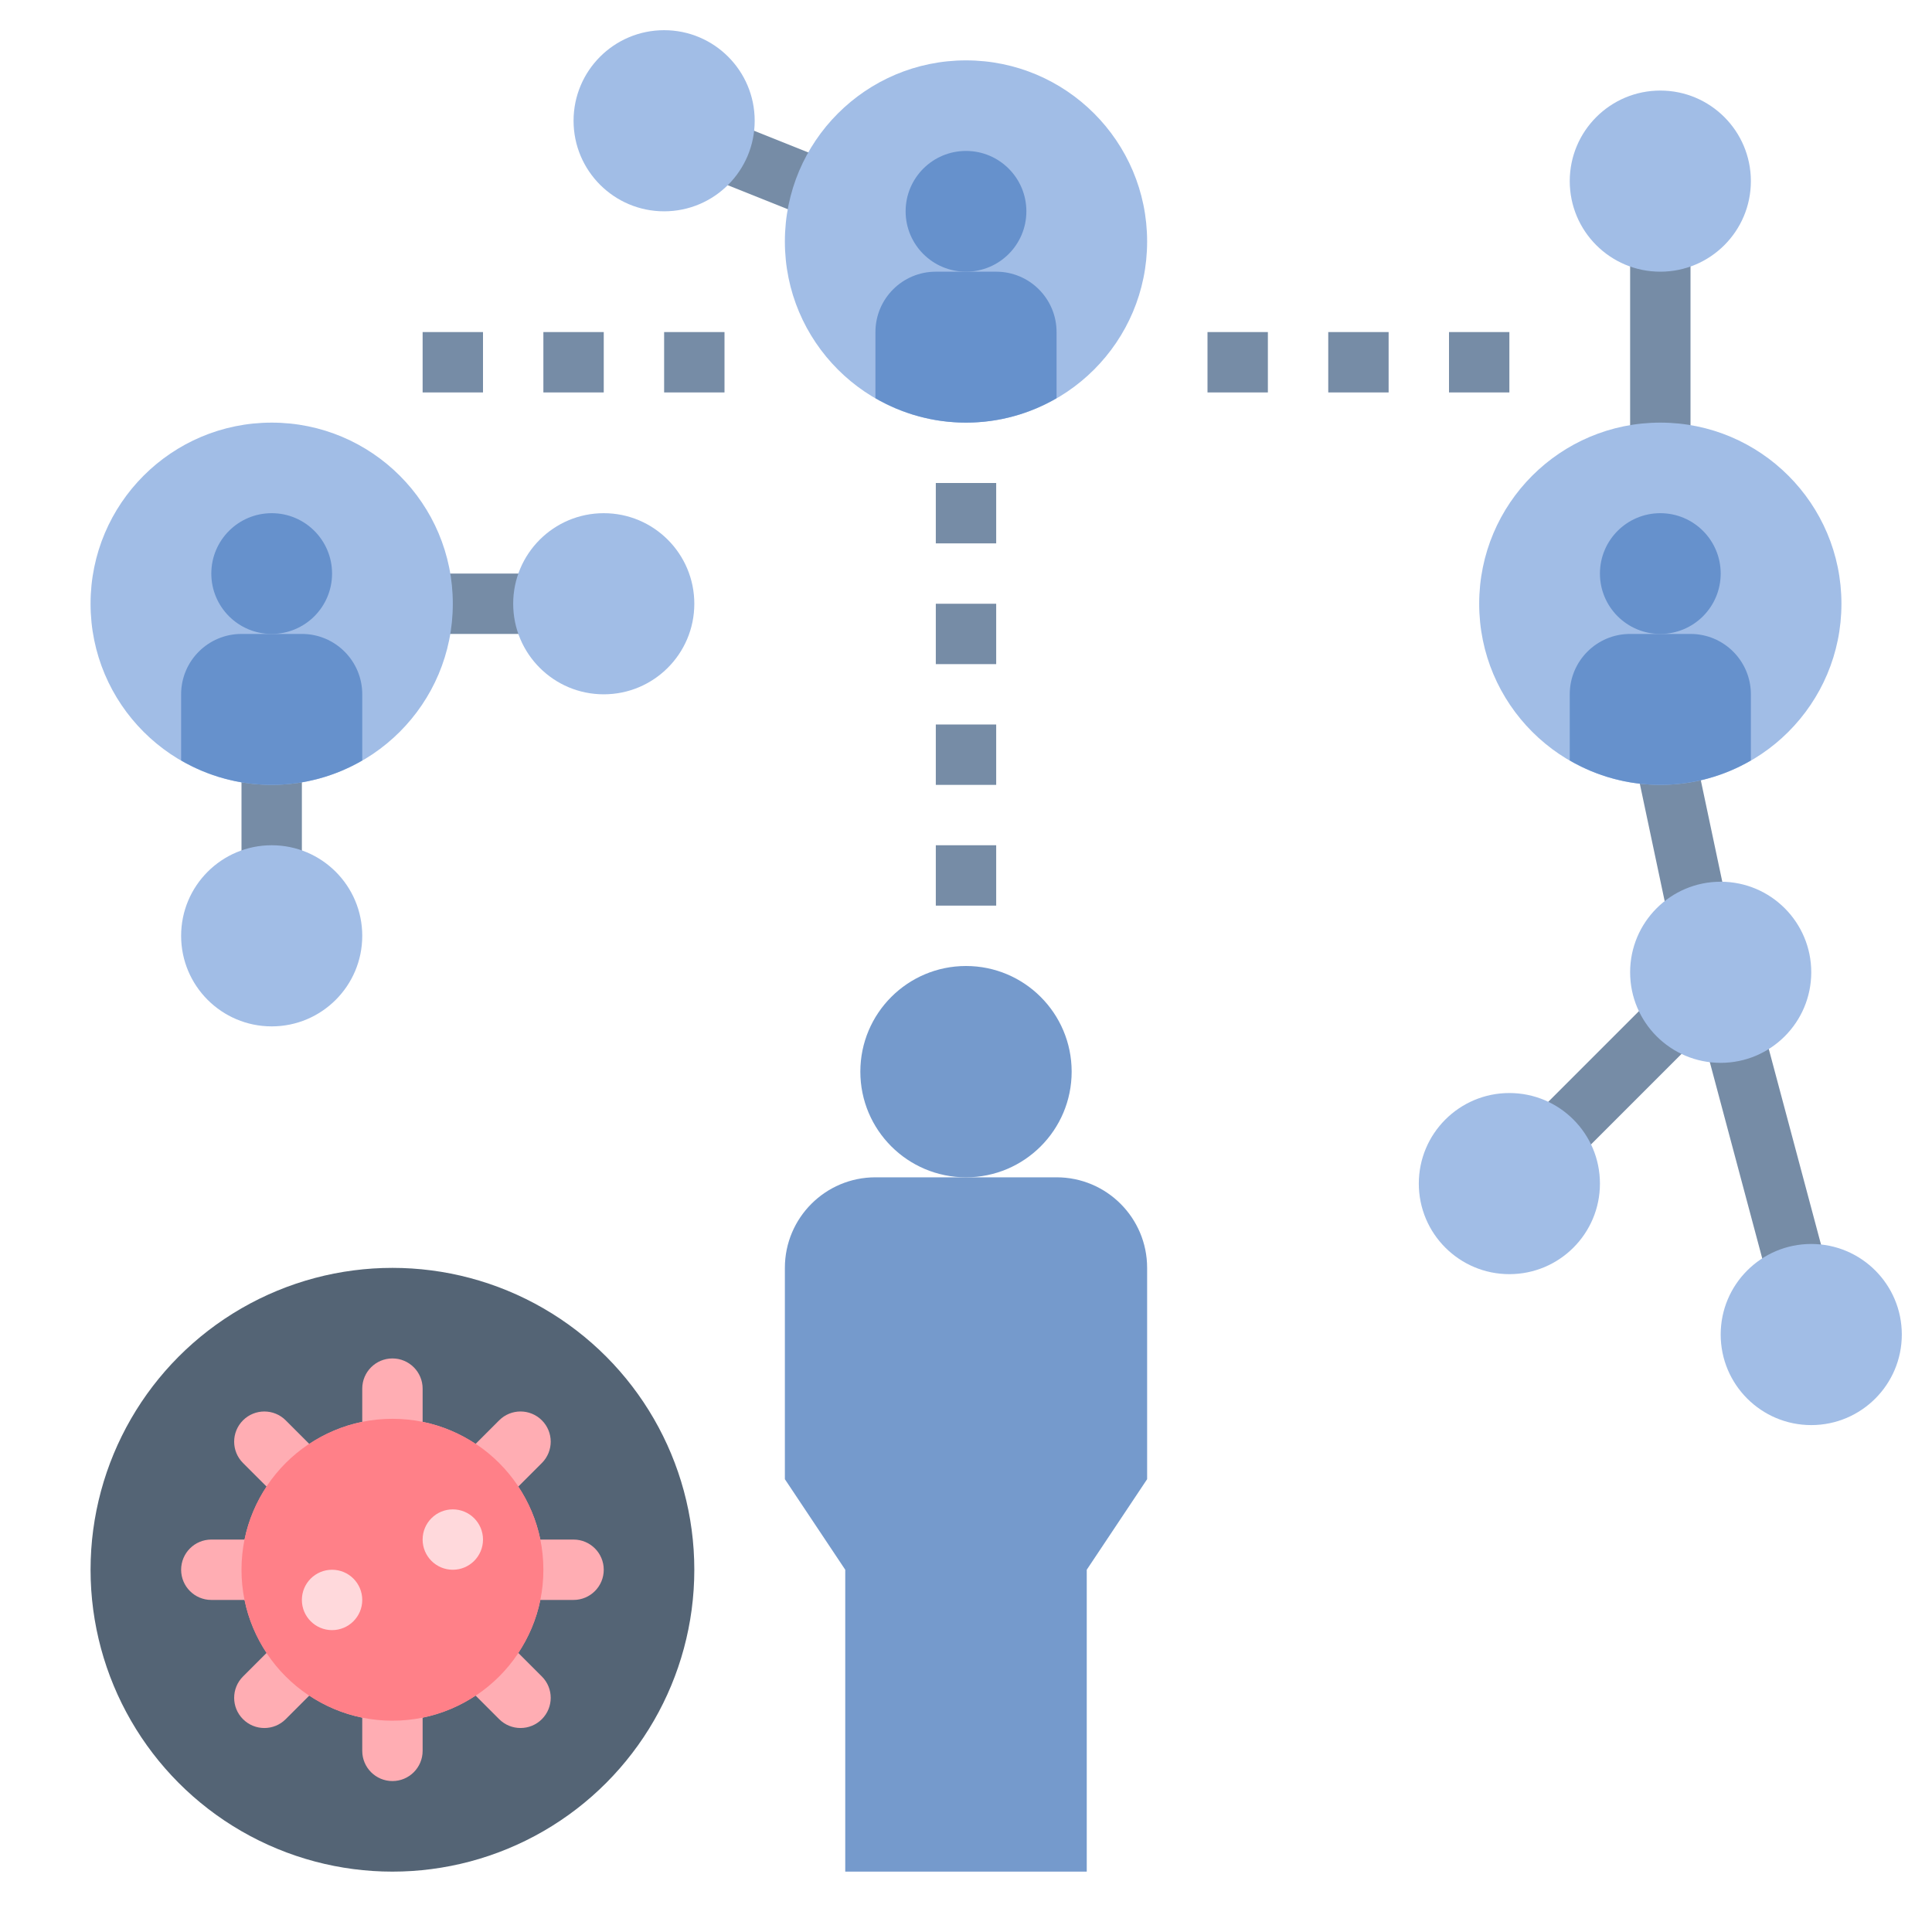 <?xml version="1.0" ?><svg id="Layer_1_1_" style="enable-background:new 0 0 64 64;" version="1.1" viewBox="0 0 64 64" xml:space="preserve" xmlns="http://www.w3.org/2000/svg" xmlns:xlink="http://www.w3.org/1999/xlink"><g><rect height="5.385" style="fill:#768CA6;" transform="matrix(0.371 -0.928 0.928 0.371 11.087 28.376)" width="2" x="25.5" y="3.307"/></g><g><rect height="4" style="fill:#768CA6;" width="2" x="8" y="25"/></g><g><rect height="7" style="fill:#768CA6;" width="2" x="54" y="8"/></g><g><rect height="6.266" style="fill:#768CA6;" transform="matrix(0.978 -0.207 0.207 0.978 -4.447 12.137)" width="2.001" x="54.65" y="24.139"/></g><g><rect height="8.364" style="fill:#768CA6;" transform="matrix(0.966 -0.258 0.258 0.966 -7.883 16.405)" width="2" x="57.5" y="34.026"/></g><g><rect height="2" style="fill:#768CA6;" transform="matrix(0.707 -0.707 0.707 0.707 -9.579 48.289)" width="5.911" x="50.545" y="34.708"/></g><g><rect height="2" style="fill:#768CA6;" width="5" x="14" y="19"/></g><g><circle cx="13" cy="52" r="10" style="fill:#546475;"/></g><g><circle cx="9" cy="20" r="6" style="fill:#A1BDE6;"/></g><g><path d="M10,21H8c-1.105,0-2,0.895-2,2v2.191C6.883,25.702,7.906,26,9,26s2.117-0.298,3-0.809V23   C12,21.895,11.105,21,10,21z" style="fill:#6691CC;"/></g><g><circle cx="9" cy="19" r="2" style="fill:#6691CC;"/></g><g><circle cx="32" cy="8" r="6" style="fill:#A1BDE6;"/></g><g><path d="M33,9h-2c-1.105,0-2,0.895-2,2v2.191C29.883,13.702,30.906,14,32,14s2.117-0.298,3-0.809V11   C35,9.895,34.105,9,33,9z" style="fill:#6691CC;"/></g><g><circle cx="32" cy="7" r="2" style="fill:#6691CC;"/></g><g><circle cx="55" cy="20" r="6" style="fill:#A1BDE6;"/></g><g><path d="M56,21h-2c-1.105,0-2,0.895-2,2v2.191C52.883,25.702,53.906,26,55,26s2.117-0.298,3-0.809V23   C58,21.895,57.105,21,56,21z" style="fill:#6691CC;"/></g><g><circle cx="55" cy="19" r="2" style="fill:#6691CC;"/></g><g><circle cx="32" cy="35.5" r="3.5" style="fill:#759ACC;"/></g><g><path d="M26,42v7l2,3v10h8V52l2-3v-7c0-1.657-1.343-3-3-3h-6C27.343,39,26,40.343,26,42z" style="fill:#759ACC;"/></g><g><rect height="2" style="fill:#768CA6;" width="2" x="31" y="28"/></g><g><rect height="2" style="fill:#768CA6;" width="2" x="31" y="24"/></g><g><rect height="2" style="fill:#768CA6;" width="2" x="31" y="20"/></g><g><rect height="2" style="fill:#768CA6;" width="2" x="31" y="16"/></g><g><rect height="2" style="fill:#768CA6;" width="2" x="22" y="11"/></g><g><rect height="2" style="fill:#768CA6;" width="2" x="18" y="11"/></g><g><rect height="2" style="fill:#768CA6;" width="2" x="14" y="11"/></g><g><rect height="2" style="fill:#768CA6;" width="2" x="40" y="11"/></g><g><rect height="2" style="fill:#768CA6;" width="2" x="44" y="11"/></g><g><rect height="2" style="fill:#768CA6;" width="2" x="48" y="11"/></g><path d="M19,51h-1.101c-0.13-0.637-0.384-1.229-0.732-1.753l0.783-0.783c0.391-0.391,0.391-1.024,0-1.414  c-0.39-0.39-1.023-0.391-1.414,0l-0.783,0.783c-0.524-0.348-1.116-0.602-1.753-0.732V46c0-0.552-0.448-1-1-1h0c-0.552,0-1,0.448-1,1  v1.101c-0.637,0.13-1.228,0.384-1.753,0.732L9.464,47.05c-0.391-0.39-1.023-0.39-1.414,0c-0.391,0.391-0.391,1.024,0,1.414  l0.783,0.783C8.485,49.771,8.231,50.363,8.101,51H7c-0.552,0-1,0.448-1,1v0c0,0.552,0.448,1,1,1h1.101  c0.13,0.637,0.384,1.229,0.732,1.753L8.05,55.536c-0.391,0.39-0.391,1.024,0,1.414c0.39,0.39,1.023,0.391,1.414,0l0.783-0.783  c0.524,0.348,1.116,0.602,1.753,0.732V58c0,0.552,0.448,1,1,1h0c0.552,0,1-0.448,1-1v-1.101c0.637-0.13,1.228-0.384,1.753-0.732  l0.783,0.783c0.391,0.39,1.023,0.39,1.414,0c0.391-0.391,0.391-1.024,0-1.414l-0.783-0.783c0.348-0.524,0.602-1.116,0.732-1.753H19  c0.552,0,1-0.448,1-1v0C20,51.448,19.552,51,19,51z" style="fill:#FFADB3;"/><circle cx="13" cy="52" r="5" style="fill:#FF8088;"/><circle cx="15" cy="51" r="1" style="fill:#FFD9DC;"/><circle cx="11" cy="53" r="1" style="fill:#FFD9DC;"/><g><circle cx="9" cy="31" r="3" style="fill:#A1BDE6;"/></g><g><circle cx="20" cy="20" r="3" style="fill:#A1BDE6;"/></g><circle cx="22" cy="4" r="3" style="fill:#A1BDE6;"/><circle cx="55" cy="6" r="3" style="fill:#A1BDE6;"/><circle cx="57" cy="32.208" r="3" style="fill:#A1BDE6;"/><circle cx="50" cy="39.208" r="3" style="fill:#A1BDE6;"/><circle cx="60" cy="44.208" r="3" style="fill:#A1BDE6;"/></svg>